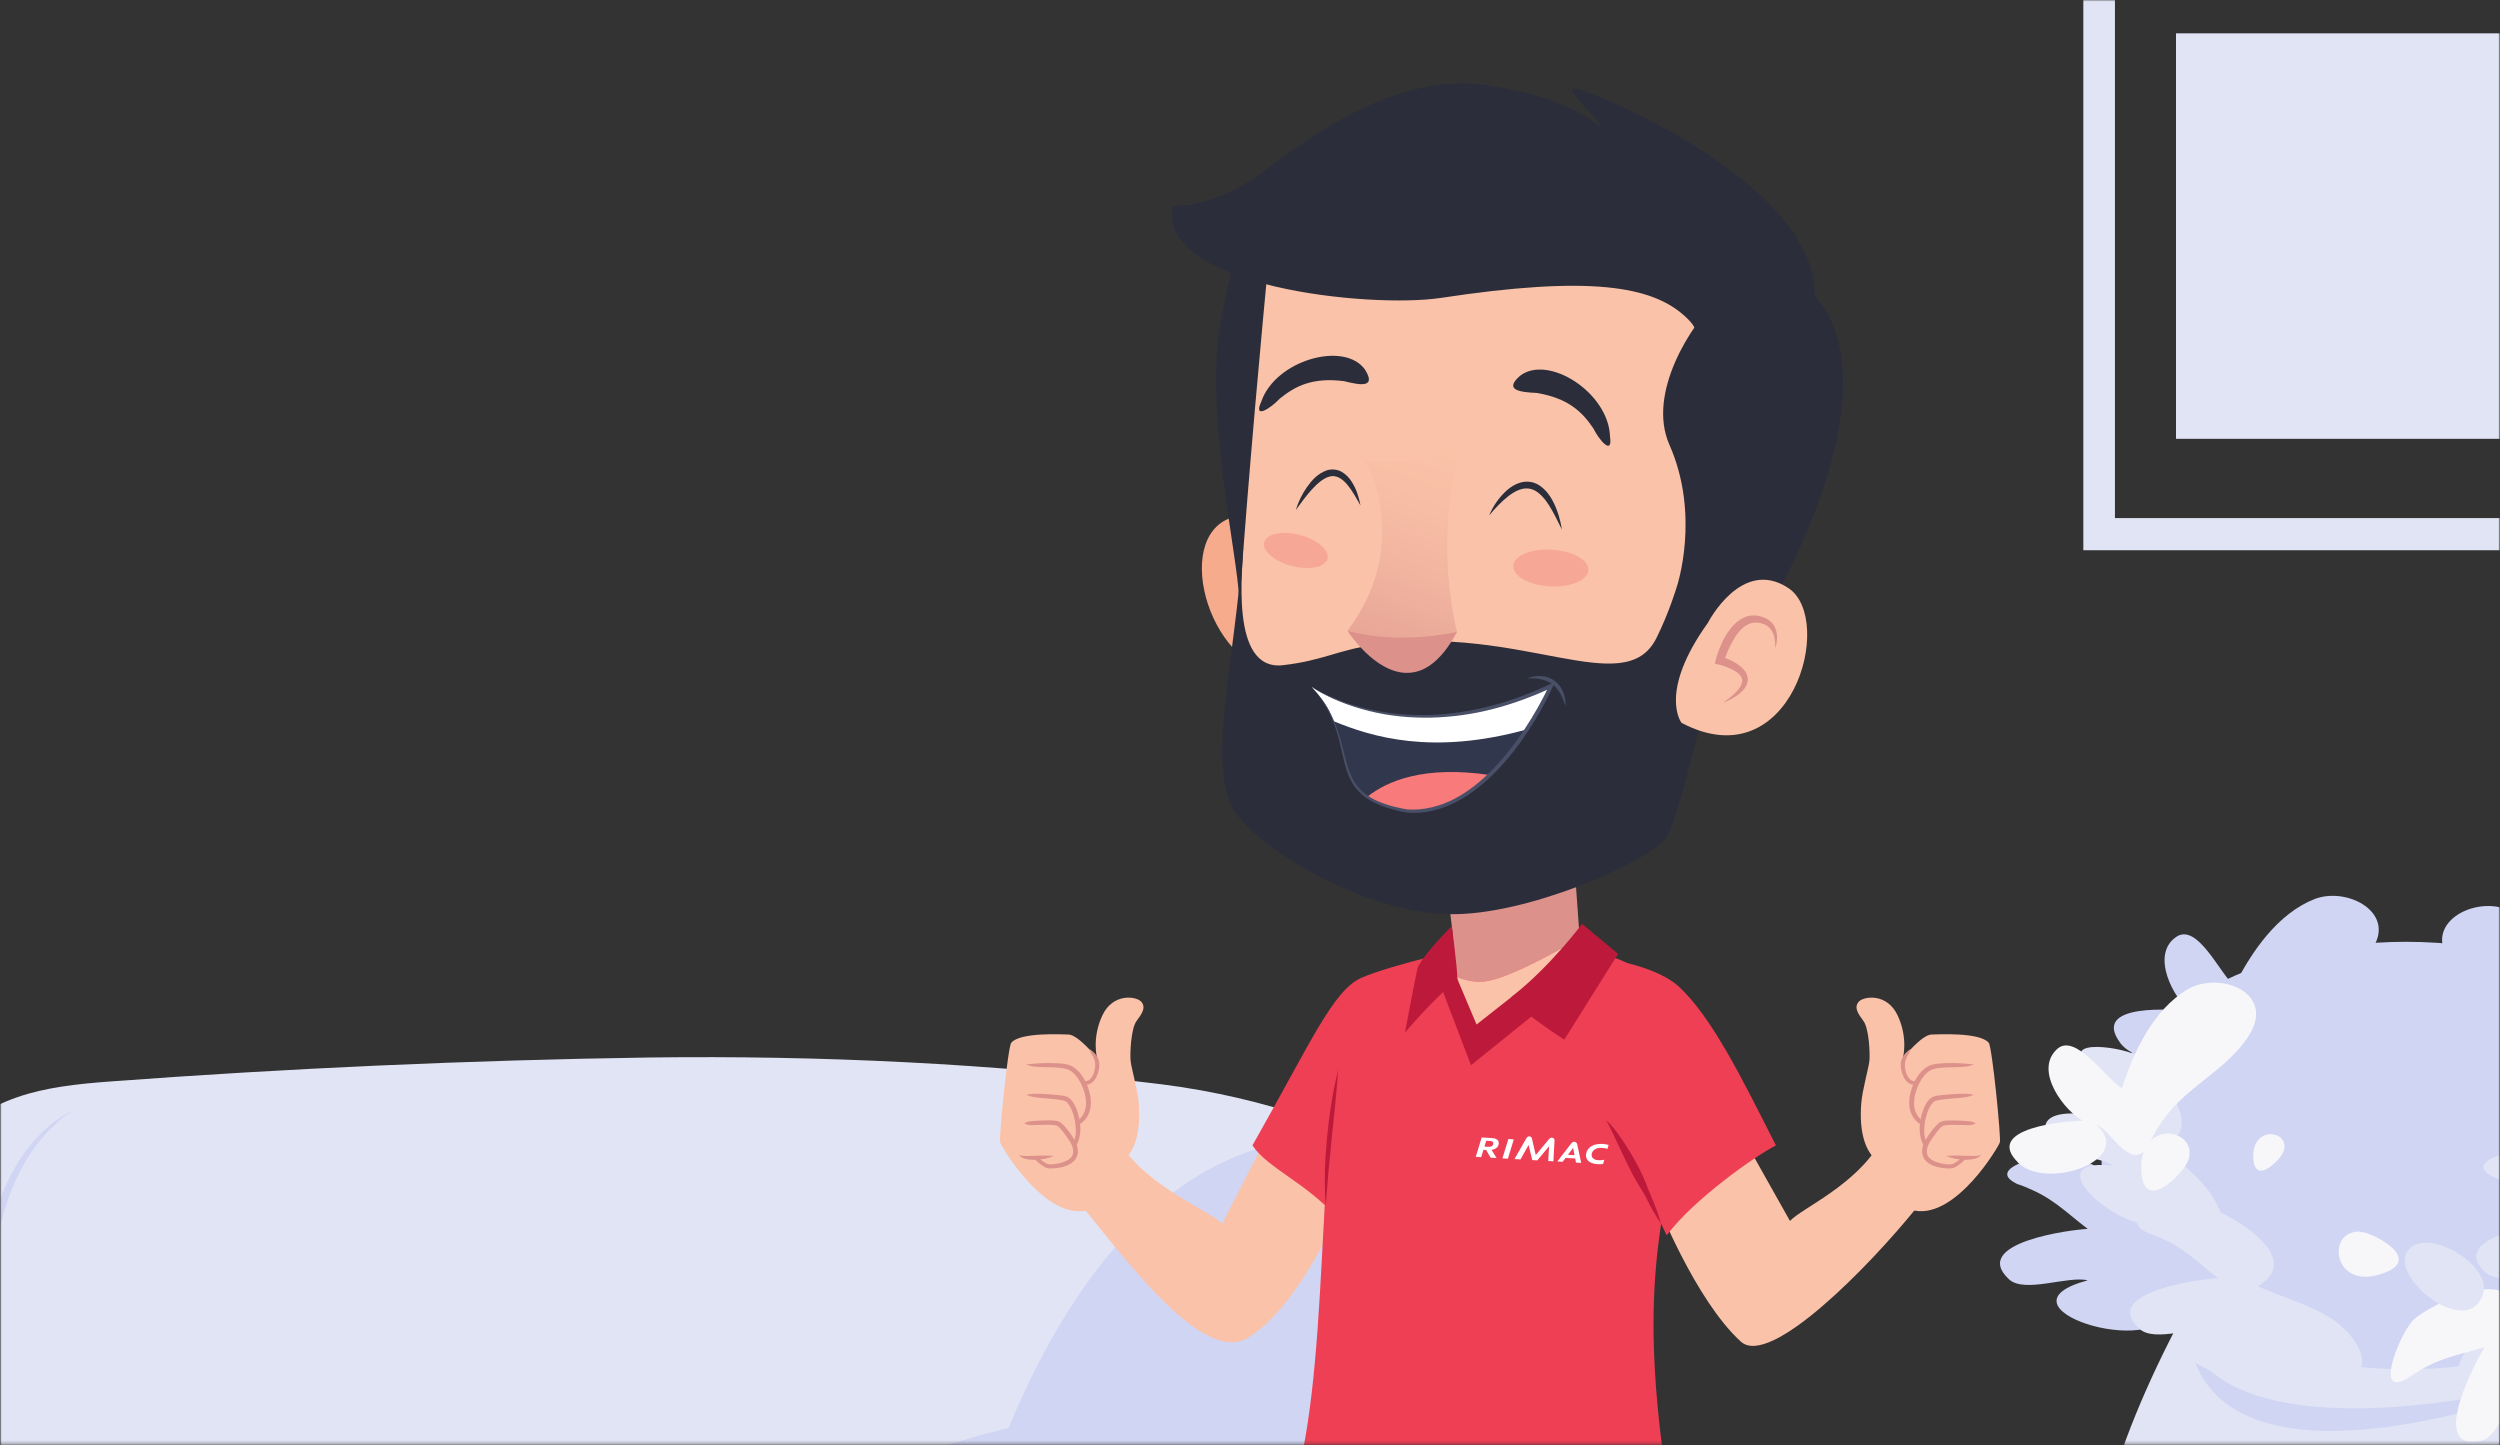 <svg width="768" height="444" viewBox="0 0 768 444" fill="none" xmlns="http://www.w3.org/2000/svg">
<rect x="0" y="0" width="768" height="444" fill="#333333" stroke="none"/>
<mask id="mask0_2603_4015" style="mask-type:alpha" maskUnits="userSpaceOnUse" x="0" y="0" width="768" height="444">
<rect width="768" height="443.733" fill="#F7F8FC"/>
</mask>
<g mask="url(#mask0_2603_4015)">
<mask id="mask1_2603_4015" style="mask-type:alpha" maskUnits="userSpaceOnUse" x="0" y="-60" width="768" height="754">
<rect width="768" height="753.067" transform="matrix(-1 0 0 1 768 -59.733)" fill="#C4C4C4"/>
</mask>
<g mask="url(#mask1_2603_4015)">
<path d="M801.611 399.57C801.611 399.57 761.132 417.835 720.653 415.86C680.175 413.886 672.77 399.57 672.77 399.57C672.77 399.57 731.184 381.141 801.611 399.57Z" fill="#D0D5F4"/>
<path d="M672.936 399.57C672.936 399.57 680.34 413.886 720.819 415.86C761.298 417.835 801.777 399.57 801.777 399.57C843.572 485.629 835.673 538.778 783.676 562.472H691.201C636.406 538.613 624.559 487.932 672.936 399.57Z" fill="#E1E4F4"/>
<path d="M672.934 414.05C689.06 440.872 747.968 434.29 794.7 421.62C794.7 421.62 685.769 466.706 672.934 414.05Z" fill="#D0D5F4"/>
<path d="M645.621 360.408C645.621 393.647 687.417 420.632 739.085 420.632C790.753 420.632 832.548 393.647 832.548 360.408V349.548C832.548 316.309 790.753 289.323 739.085 289.323C687.417 289.323 645.621 316.309 645.621 349.548V360.408Z" fill="#D0D5F4"/>
<path d="M621.266 364.357C606.621 358.927 630.81 353.497 636.075 354.978C643.48 356.953 669.149 370.939 653.682 380.154C663.061 384.597 674.744 386.736 681.82 394.963C693.338 409.114 676.39 412.57 666.352 402.039C663.061 418 610.735 401.545 641.341 393.318C635.253 391.837 621.924 397.431 617.152 392.989C604.976 381.635 636.898 377.686 641.341 377.521C634.43 372.256 630.152 367.484 621.266 364.357C628.671 366.99 614.026 361.56 621.266 364.357Z" fill="#D0D5F4"/>
<path d="M681.328 408.456C675.239 406.975 661.911 412.734 657.139 408.127C644.962 396.773 676.885 392.824 681.328 392.659C674.417 387.229 670.138 382.457 661.253 379.331C654.012 376.534 668.657 381.964 661.253 379.331C646.608 373.901 670.796 368.471 676.062 369.952C683.467 371.926 709.136 385.913 693.669 395.127C703.048 399.57 714.731 401.709 721.806 409.937C733.325 424.088 716.376 427.543 706.339 417.012C703.048 432.973 650.722 416.519 681.328 408.456Z" fill="#E1E4F4"/>
<path d="M641.998 327.663C631.632 318.448 653.352 321.739 657.301 324.701C662.731 328.65 679.35 348.725 663.718 351.193C669.971 357.94 679.021 363.37 682.148 372.585C687.084 388.052 671.946 385.419 667.009 373.407C659.111 385.584 621.265 354.978 649.074 358.104C644.466 354.813 631.631 355.307 629.163 350.041C622.91 336.713 650.555 343.789 654.175 345.105C650.226 338.359 648.251 333.093 641.998 327.663C647.264 332.27 636.897 323.056 641.998 327.663Z" fill="#E1E4F4"/>
<path d="M651.378 320.422C641.999 307.917 668.327 310.056 672.934 310.714C667.998 307.094 660.428 293.437 668.491 287.842C675.073 283.235 682.149 299.525 686.427 302.816C691.693 292.285 699.755 280.602 711.109 276.159C721.969 272.045 738.589 281.754 726.577 294.095C716.21 304.79 702.059 306.107 692.351 320.422C685.44 330.624 680.832 314.499 676.883 312.853C686.756 325.194 658.454 329.966 651.378 320.422C654.176 324.207 649.733 318.283 651.378 320.422Z" fill="#D0D5F4"/>
<path d="M819.547 382.457C834.192 377.027 810.003 371.597 804.738 373.078C797.333 375.053 771.663 389.039 787.131 398.254C777.752 402.697 766.069 404.836 758.993 413.063C747.475 427.214 764.423 430.67 774.461 420.139C777.752 436.1 830.078 419.645 799.472 411.418C805.56 409.937 818.889 415.531 823.661 411.089C835.837 399.735 803.915 395.786 799.472 395.621C806.383 390.356 810.661 385.584 819.547 382.457C812.142 385.09 826.787 379.825 819.547 382.457Z" fill="#E1E4F4"/>
<path d="M829.583 323.549C838.962 311.044 812.634 313.183 808.027 313.841C812.963 310.221 820.532 296.564 812.47 290.969C805.888 286.362 798.812 302.652 794.534 305.943C789.268 295.412 781.205 283.729 769.852 279.286C758.992 275.172 742.372 284.881 754.384 297.222C764.751 307.917 778.902 309.234 788.61 323.549C795.521 333.751 800.129 317.626 804.078 315.98C794.205 328.486 822.343 333.093 829.583 323.549C826.621 327.499 831.064 321.41 829.583 323.549Z" fill="#D0D5F4"/>
<path d="M620.117 357.281C608.764 346.421 635.256 344.282 639.863 344.282C634.433 341.485 624.725 329.144 631.8 322.397C637.56 316.803 647.103 331.776 651.875 334.245C655.495 322.891 661.583 310.221 671.95 303.968C681.987 298.044 700.088 305.12 690.215 319.106C681.658 331.283 668.001 334.738 660.596 350.699C655.495 361.889 648.255 346.75 644.142 345.598C655.824 356.459 628.674 365.673 620.117 357.281C623.573 360.737 618.143 355.471 620.117 357.281Z" fill="#F7F7FA"/>
<path d="M767.552 362.218C752.908 356.788 777.096 351.358 782.362 352.839C789.766 354.813 815.436 368.8 799.968 378.015C809.347 382.457 821.03 384.597 828.106 392.824C839.624 406.975 822.676 410.431 812.638 399.9C809.347 415.861 757.021 399.406 787.627 391.178C781.539 389.698 768.21 395.292 763.439 390.849C751.262 379.496 783.184 375.546 787.627 375.382C780.716 370.116 776.273 365.344 767.552 362.218C774.957 364.851 760.312 359.585 767.552 362.218Z" fill="#E1E4F4"/>
<path d="M740.895 422.607C728.06 431.492 737.604 408.62 741.717 405.164C747.476 400.228 773.804 387.393 772.488 405.164C781.538 400.063 789.93 391.672 800.79 390.849C819.055 389.532 811.979 405.329 797.664 407.633C808.853 419.48 765.248 452.719 776.108 423.1C771.336 427.214 768.374 441.365 761.957 442.681C745.667 445.972 760.805 417.67 763.273 413.885C754.881 416.354 748.628 417.176 740.895 422.607C747.476 417.999 734.477 426.885 740.895 422.607Z" fill="#F7F7FA"/>
<path d="M739.248 384.925C744.02 375.71 766.07 388.545 762.779 397.595C758.171 411.417 734.97 393.153 739.248 384.925C737.932 387.393 740.894 381.799 739.248 384.925Z" fill="#E1E4F4"/>
<path d="M725.919 378.508C730.526 379.495 744.842 387.394 731.02 391.507C716.046 396.115 714.565 376.698 725.919 378.508C717.033 377.027 728.387 379.166 725.919 378.508Z" fill="#F7F7FA"/>
<path d="M671.783 357.446C669.479 361.56 657.961 373.078 657.796 358.763C657.632 342.966 676.884 347.08 671.783 357.446C675.732 349.383 670.631 359.585 671.783 357.446Z" fill="#F7F7FA"/>
<path d="M701.237 354.32C699.756 356.952 692.351 364.357 692.187 355.142C692.187 345.105 704.528 347.573 701.237 354.32C703.87 349.054 700.414 355.801 701.237 354.32Z" fill="#F7F7FA"/>
<path d="M-159.584 519.026C-159.584 519.026 -168.963 461.269 -132.927 445.802L-98.372 433.461C-98.372 433.461 -41.767 400.88 -28.11 376.033C-24.161 368.793 -22.68 360.566 -17.25 353.326C-4.744 336.542 13.521 333.745 33.431 332.264C88.554 328.15 144.336 325.682 199.624 324.859C251.95 324.201 304.606 326.669 356.767 333.086C389.841 337.2 418.308 348.719 416.827 351.022L197.156 608.211C171.157 607.223 150.424 610.843 124.426 609.856C74.568 607.881 19.444 604.59 -30.414 602.78C-63.488 601.793 -99.03 603.439 -131.775 598.831C-150.04 596.363 -157.445 578.756 -156.457 561.314L-159.584 519.026Z" fill="#E1E4F4"/>
<path d="M23.724 340.655C18.13 342.794 13.358 346.908 9.573 351.515C5.789 356.123 2.662 361.553 0.523 367.147C-3.92 378.501 -5.894 390.513 -6.388 402.69C-6.717 414.702 -6.552 426.549 -6.717 438.561L-7.046 474.433L-5.565 472.787C-18.564 475.255 -31.564 477.888 -44.563 480.85C-50.98 482.331 -57.562 483.812 -63.98 485.293C-70.397 486.774 -76.814 488.419 -83.232 490.229L-63.651 486.609L-44.069 483.154L-4.907 476.243L-3.426 475.914V474.433C-3.097 462.421 -2.932 450.573 -2.768 438.561V420.626C-2.768 414.702 -2.932 408.614 -2.932 402.69C-2.768 390.842 -1.287 378.995 2.662 367.97C4.637 362.376 7.27 357.11 10.725 352.338C12.535 350.035 14.345 347.731 16.649 345.756C18.623 343.617 21.092 341.807 23.724 340.655Z" fill="#D0D5F4"/>
<path d="M397.084 546.505C376.187 618.577 322.709 609.362 322.709 609.362L156.68 609.856C178.071 606.565 181.362 551.606 181.362 551.606C180.375 467.028 309.874 438.726 309.874 438.726C353.644 333.086 416.666 351.186 416.666 351.186C416.666 351.186 443.651 385.741 397.084 546.505Z" fill="#D0D5F4"/>
<path d="M397.083 546.505C376.186 618.577 322.708 609.362 322.708 609.362L156.679 609.856C178.07 606.565 181.361 551.606 181.361 551.606C180.374 467.028 309.873 438.726 309.873 438.726C353.643 333.086 416.665 351.186 416.665 351.186C416.665 351.186 443.65 385.741 397.083 546.505Z" fill="#D0D5F4"/>
<path d="M798.296 169.032H640.001V-23.983H798.296V169.032ZM649.709 159.159H788.259V-14.11H649.709V159.159Z" fill="#E1E4F4"/>
<path d="M769.5 10.243H668.468V134.806H769.5V10.243Z" fill="#E1E4F4"/>
</g>
<path d="M531.299 342.033L549.884 375.078C553.48 371.151 570.303 364.087 577.912 350.479C584.833 352.39 590.587 364.794 588.585 371.245C574.326 388.915 543.723 420.288 534.77 412.133C520.677 399.293 508.889 369.136 508.889 369.136L531.299 342.033Z" fill="#FAC2A8"/>
<path d="M580.486 358.436C580.486 358.436 570.271 357.491 571.793 338.782C572.116 334.855 574.044 328.102 574.273 325.921C574.503 323.739 574.19 316.01 572.439 313.632C570.677 311.253 569.541 309.528 570.959 307.783C572.376 306.038 579.704 304.905 582.987 312.001C586.271 319.096 584.561 325.059 584.561 325.059C584.561 325.059 590.398 317.808 593.379 317.808C594.672 317.808 608.107 316.966 610.932 320.322C612.006 321.589 614.757 349.554 614.361 350.915C613.965 352.286 601.04 374.112 588.345 371.931C582.539 370.933 580.486 359.112 580.486 358.436Z" fill="#FAC2A8"/>
<path d="M607.011 345.046C606.251 344.703 605.542 344.496 604.791 344.423L602.54 344.288C601.028 344.215 599.517 344.142 597.943 344.246C597.547 344.278 597.151 344.319 596.713 344.433C596.255 344.537 595.754 344.849 595.473 345.109C594.816 345.659 594.316 346.251 593.826 346.854C592.857 348.09 592.023 349.264 591.241 350.708C590.887 351.456 590.616 352.225 590.511 353.087C590.397 353.939 590.522 354.884 590.96 355.684C591.387 356.494 592.064 357.097 592.773 357.533C593.492 357.98 594.253 358.27 595.025 358.468C595.796 358.676 596.567 358.811 597.349 358.883C597.735 358.925 598.131 358.946 598.527 358.956C598.944 358.956 599.267 358.977 599.809 358.883C600.747 358.592 601.352 358.146 601.987 357.668C602.3 357.429 602.592 357.18 602.884 356.92C603.186 356.64 603.415 356.442 603.759 356.047L602.894 355.414C601.987 356.266 600.622 357.356 599.538 357.689C599.33 357.72 598.902 357.72 598.569 357.699C598.214 357.678 597.849 357.647 597.495 357.606C596.786 357.512 596.077 357.367 595.4 357.169C594.066 356.764 592.763 356.099 592.221 355.04C591.648 354.001 591.939 352.598 592.544 351.383C592.815 350.822 593.294 350.157 593.68 349.565C594.097 348.963 594.514 348.35 594.952 347.778C595.389 347.207 595.859 346.646 596.359 346.22C596.63 345.992 596.786 345.888 597.057 345.805C597.349 345.721 597.693 345.68 598.047 345.638C599.475 345.514 600.976 345.555 602.467 345.597C603.968 345.555 605.5 345.971 607.011 345.046Z" fill="#DC918B"/>
<path d="M606.376 336.341C603.999 335.77 601.695 336.05 599.361 336.175C598.193 336.258 597.026 336.341 595.838 336.486C595.233 336.58 594.67 336.621 593.972 336.871C593.211 337.141 592.742 337.671 592.304 338.159C591.491 339.187 591.012 340.33 590.626 341.473C590.24 342.626 589.98 343.8 589.834 345.005C589.677 346.199 589.677 347.425 589.855 348.651C590.053 349.929 590.48 351.009 591.043 352.121L592.064 351.622C591.845 351.123 591.668 350.594 591.512 350.064C591.335 349.524 591.241 349.004 591.168 348.474C591.053 347.394 591.126 346.283 591.262 345.181C591.574 343 592.242 340.735 593.472 339.073C593.784 338.699 594.139 338.325 594.493 338.211C594.889 338.045 595.494 337.961 596.036 337.868C597.161 337.702 598.308 337.588 599.465 337.484C601.768 337.255 604.103 337.265 606.376 336.341Z" fill="#DC918B"/>
<path d="M590.814 344.485C589.762 343.747 588.928 342.74 588.469 341.576C587.99 340.413 587.927 339.104 588.042 337.816C588.365 335.229 589.407 332.59 591.023 330.565C591.846 329.557 592.826 328.716 594.004 328.404C595.244 328.061 596.641 327.968 598.006 327.905C599.382 327.833 600.779 327.864 602.186 327.801C602.885 327.77 603.593 327.708 604.302 327.604C605 327.469 605.751 327.365 606.366 326.95C605.657 326.991 604.98 326.866 604.281 326.804C603.593 326.742 602.895 326.679 602.197 326.638C600.8 326.565 599.393 326.576 597.975 326.596C596.558 326.638 595.13 326.69 593.649 327.053C592.076 327.438 590.814 328.497 589.866 329.619C588.886 330.762 588.198 332.071 587.646 333.421C587.104 334.782 586.718 336.185 586.551 337.67C586.395 339.145 586.541 340.714 587.166 342.127C587.771 343.55 588.855 344.745 590.147 345.534L590.814 344.485Z" fill="#DC918B"/>
<path d="M586.979 322.223C585.958 322.888 585.061 323.667 584.436 324.83C583.832 326.004 583.79 327.407 584.061 328.612C584.321 329.806 584.707 331.022 585.593 332.061C586.041 332.57 586.646 332.975 587.323 333.162C587.97 333.369 588.71 333.338 589.231 333.307V332.164C588.585 332.185 588.136 332.196 587.667 332.05C587.209 331.915 586.813 331.655 586.489 331.281C585.843 330.533 585.468 329.463 585.28 328.393C585.082 327.324 585.124 326.295 585.52 325.339C585.864 324.352 586.635 323.438 586.979 322.223Z" fill="#DC918B"/>
<path d="M597.923 355.184C598.798 355.486 599.674 355.776 600.57 355.943C601.467 356.13 602.384 356.234 603.301 356.285C604.229 356.306 605.167 356.275 606.084 356.078C606.991 355.891 607.981 355.558 608.617 354.842C607.721 355.101 606.866 355.112 605.98 355.112C605.104 355.101 604.229 355.08 603.343 355.039C602.457 355.018 601.56 354.977 600.664 354.977C599.778 354.997 598.861 354.966 597.923 355.184Z" fill="#DC918B"/>
<path d="M392.658 342.314L375.459 375.931C371.863 372.004 351.298 364.088 343.689 350.479C336.768 352.391 331.014 364.794 333.016 371.246C347.275 388.916 369.883 418.98 383.235 411.043C399.631 401.289 412.712 369.137 412.712 369.137L392.658 342.314Z" fill="#FAC2A8"/>
<path d="M341.114 358.436C341.114 358.436 351.329 357.491 349.807 338.782C349.484 334.855 347.555 328.102 347.326 325.921C347.097 323.739 347.409 316.01 349.16 313.632C350.922 311.253 352.058 309.528 350.641 307.783C349.223 306.038 341.895 304.905 338.612 312.001C335.329 319.096 337.038 325.059 337.038 325.059C337.038 325.059 331.201 317.808 328.22 317.808C326.928 317.808 313.492 316.966 310.667 320.322C309.594 321.589 306.842 349.554 307.238 350.915C307.634 352.286 320.559 374.112 333.255 371.931C339.071 370.933 341.124 359.112 341.114 358.436Z" fill="#FAC2A8"/>
<path d="M314.597 345.046C316.108 345.97 317.64 345.555 319.131 345.576C320.621 345.534 322.122 345.492 323.55 345.617C323.905 345.648 324.249 345.7 324.541 345.783C324.822 345.856 324.968 345.97 325.239 346.199C325.729 346.625 326.198 347.186 326.646 347.757C327.094 348.328 327.501 348.941 327.918 349.544C328.314 350.136 328.793 350.801 329.054 351.362C329.658 352.567 329.95 353.98 329.377 355.019C328.835 356.089 327.522 356.753 326.198 357.148C325.52 357.356 324.822 357.501 324.103 357.584C323.748 357.636 323.384 357.668 323.029 357.678C322.696 357.699 322.268 357.699 322.06 357.668C320.976 357.335 319.61 356.244 318.703 355.393L317.838 356.026C318.182 356.431 318.412 356.618 318.714 356.899C319.006 357.159 319.298 357.408 319.61 357.647C320.246 358.125 320.851 358.571 321.789 358.862C322.32 358.956 322.654 358.935 323.071 358.935C323.467 358.925 323.853 358.904 324.249 358.862C325.03 358.789 325.802 358.654 326.573 358.447C327.344 358.239 328.105 357.948 328.824 357.512C329.533 357.075 330.221 356.473 330.638 355.663C331.076 354.863 331.201 353.917 331.086 353.066C330.982 352.203 330.722 351.435 330.357 350.687C329.575 349.243 328.741 348.069 327.772 346.833C327.282 346.23 326.782 345.638 326.125 345.087C325.833 344.828 325.333 344.516 324.884 344.412C324.447 344.308 324.051 344.256 323.655 344.225C322.081 344.121 320.569 344.194 319.058 344.267L316.806 344.402C316.066 344.495 315.358 344.693 314.597 345.046Z" fill="#DC918B"/>
<path d="M315.232 336.341C317.505 337.265 319.84 337.245 322.143 337.484C323.3 337.588 324.447 337.702 325.572 337.868C326.114 337.961 326.719 338.045 327.115 338.211C327.469 338.325 327.824 338.699 328.137 339.073C329.377 340.735 330.044 343 330.346 345.181C330.482 346.283 330.555 347.394 330.44 348.474C330.367 349.004 330.273 349.513 330.096 350.064C329.94 350.594 329.763 351.134 329.544 351.622L330.565 352.121C331.118 351.009 331.545 349.929 331.753 348.651C331.931 347.425 331.931 346.199 331.774 345.005C331.618 343.81 331.357 342.626 330.982 341.473C330.586 340.33 330.107 339.187 329.304 338.159C328.866 337.671 328.397 337.141 327.636 336.871C326.948 336.621 326.375 336.58 325.77 336.486C324.582 336.341 323.415 336.258 322.247 336.175C319.913 336.05 317.609 335.77 315.232 336.341Z" fill="#DC918B"/>
<path d="M331.473 345.524C332.765 344.734 333.849 343.54 334.454 342.117C335.079 340.704 335.225 339.125 335.069 337.66C334.902 336.175 334.516 334.772 333.974 333.411C333.422 332.061 332.724 330.741 331.754 329.609C330.806 328.487 329.545 327.428 327.971 327.043C326.491 326.68 325.063 326.638 323.645 326.586C322.227 326.565 320.82 326.555 319.424 326.628C318.725 326.669 318.027 326.732 317.339 326.794C316.641 326.856 315.963 326.981 315.254 326.939C315.869 327.355 316.63 327.459 317.318 327.594C318.027 327.698 318.736 327.76 319.434 327.791C320.841 327.853 322.227 327.822 323.614 327.895C324.979 327.968 326.376 328.061 327.616 328.394C328.794 328.705 329.774 329.547 330.597 330.554C332.213 332.58 333.255 335.208 333.578 337.805C333.703 339.094 333.631 340.403 333.151 341.566C332.692 342.73 331.848 343.737 330.806 344.475L331.473 345.524Z" fill="#DC918B"/>
<path d="M334.63 322.223C334.963 323.438 335.745 324.352 336.099 325.319C336.495 326.264 336.547 327.303 336.339 328.373C336.151 329.443 335.776 330.513 335.13 331.261C334.807 331.635 334.411 331.894 333.952 332.029C333.483 332.175 333.035 332.175 332.389 332.144V333.286C332.899 333.318 333.639 333.349 334.296 333.141C334.963 332.954 335.578 332.549 336.026 332.04C336.912 331.011 337.298 329.786 337.558 328.591C337.829 327.396 337.788 325.983 337.183 324.81C336.547 323.656 335.651 322.888 334.63 322.223Z" fill="#DC918B"/>
<path d="M323.686 355.185C322.758 354.967 321.841 354.998 320.934 354.988C320.027 354.977 319.141 355.019 318.255 355.05C317.369 355.091 316.494 355.112 315.618 355.123C314.743 355.112 313.888 355.112 312.981 354.853C313.617 355.569 314.607 355.912 315.514 356.089C316.442 356.276 317.38 356.317 318.297 356.296C319.225 356.244 320.132 356.151 321.028 355.954C321.935 355.777 322.81 355.486 323.686 355.185Z" fill="#DC918B"/>
<path d="M397.858 175.955C397.858 175.955 393.502 151.294 376.647 159.708C359.793 168.133 373.624 210.122 397.733 206.798C397.733 206.798 402.539 198.415 397.858 175.955Z" fill="#F7AB8D"/>
<path d="M418.153 300.396C409.387 304.469 402.789 320.082 384.757 351.86C389.166 358.633 401.08 363.36 410.096 373.385L425.21 350.084L418.153 300.396Z" fill="#EF3F54"/>
<path d="M510.088 455.536L509.567 437.959L402.822 434.229V455.982C454.042 464.688 510.088 455.536 510.088 455.536Z" fill="#2B2E3A"/>
<path d="M437.811 443.246H449.516C452.018 443.246 454.05 445.272 454.05 447.765V455.14C454.05 457.634 452.018 459.659 449.516 459.659H437.811" stroke="#545B72" stroke-width="7.594" stroke-miterlimit="10" stroke-linejoin="round"/>
<path d="M513.631 314.733C511.546 302.08 500.497 292.876 487.635 292.948C480.672 292.98 471.979 287.796 463.349 288.959C451.06 290.746 426.961 296.563 418.164 300.407C403.561 332.455 409.21 400.27 400.194 445.978C420.936 448.077 477.295 452.834 510.764 445.77C500.737 369.209 521.448 362.217 513.631 314.733Z" fill="#EF3F54"/>
<path d="M485.282 288.15L483.385 261.857L443.693 269.492C443.693 269.492 446.559 283.787 446.643 294.019C446.643 294.019 446.549 296.491 446.768 299.816C449.384 300.948 452.188 301.686 455.044 301.602C461.621 301.405 475.901 293.666 485.282 288.15Z" fill="#DC918B"/>
<path d="M455.03 301.602C452.174 301.686 449.37 300.948 446.754 299.816C447.109 305.301 448.286 313.123 452.081 316.011C477.701 313.767 485.539 291.817 485.539 291.817L485.279 288.15C475.898 293.666 461.618 301.405 455.03 301.602Z" fill="#FAC2A8"/>
<path d="M396.484 67.627C378.889 67.938 377.138 88.767 375.23 97.784C369.498 124.949 380.453 171.593 380.619 183.934C380.619 183.944 425.21 67.118 396.484 67.627Z" fill="#2B2E3A"/>
<path d="M390.158 75.231C390.158 75.231 374.898 230.806 379.401 242.275C383.904 253.754 417.613 273.606 437.563 278.291C457.513 282.987 500.291 257.691 507.253 250.045C510.995 245.932 521.387 208.658 529.611 170.575C536.668 137.914 558.546 110.759 556.879 97.338C556.868 97.327 468.468 39.631 390.158 75.231Z" fill="#FAC2A8"/>
<path d="M398.076 156.675C399.588 154.576 401.089 152.52 402.746 150.65C403.59 149.735 404.435 148.832 405.373 148.094C406.29 147.346 407.291 146.713 408.312 146.432C410.345 145.767 412.356 147.024 413.899 148.904C415.462 150.764 416.661 153.029 417.943 155.272C417.464 152.727 416.682 150.213 415.212 147.938C414.493 146.796 413.503 145.746 412.221 144.978C410.928 144.219 409.209 144.022 407.749 144.437C404.852 145.393 402.996 147.533 401.485 149.652C399.973 151.834 398.827 154.192 398.076 156.675Z" fill="#2B2E3A"/>
<path d="M457.47 158.337C459.305 156.156 461.223 154.088 463.37 152.416C465.486 150.764 468.019 149.559 470.302 150.213C471.448 150.494 472.49 151.221 473.408 152.135C473.898 152.551 474.294 153.112 474.731 153.6C475.096 154.171 475.534 154.68 475.888 155.273C477.358 157.589 478.546 160.145 479.818 162.7C479.38 159.875 478.598 157.101 477.306 154.473C477.014 153.797 476.597 153.185 476.222 152.54C475.763 151.938 475.378 151.304 474.825 150.754C473.793 149.632 472.459 148.634 470.844 148.188C469.228 147.762 467.487 147.99 466.049 148.603C464.6 149.237 463.37 150.141 462.317 151.169C460.191 153.257 458.575 155.698 457.47 158.337Z" fill="#2B2E3A"/>
<path d="M515.162 180.079C515.162 180.079 512.796 188.151 508.825 196.067C499.079 215.462 467.434 191.735 422.603 198.02C410.825 199.672 406.593 202.903 394.137 204.346C377.408 206.279 381.973 173.462 381.911 167.385C378.972 204.824 371.415 232.405 378.242 247.406C383.255 258.428 416.871 280.306 445.243 280.835C468.831 281.282 504.593 265.471 511.431 257.96C514.745 254.314 522.104 224.261 529.682 190.987L536.301 169.67L515.162 180.079Z" fill="#2B2E3A"/>
<path d="M402.934 211.016C402.934 211.016 432.161 231.616 476.481 210.705C476.481 210.705 458.823 251.001 432.307 249.152C405.164 244.404 419.194 228.915 402.934 211.016Z" fill="#31374C"/>
<path d="M457.647 238.078C437.447 235.096 426.106 239.906 419.998 244.799C422.729 246.669 426.606 248.154 432.318 249.152C442.127 249.837 450.715 244.757 457.647 238.078Z" fill="#F97A7A"/>
<path d="M402.933 211.016C407.852 216.439 408.593 218.891 409.687 221.55C421.403 226.37 439.946 232.115 469.027 224.085C475.354 215.286 476.49 210.705 476.49 210.705C432.16 231.616 402.933 211.016 402.933 211.016Z" fill="white"/>
<path d="M402.934 211.016C405.571 212.813 408.459 214.226 411.419 215.442C414.379 216.647 417.433 217.634 420.55 218.413C422.103 218.797 423.677 219.13 425.251 219.41C426.835 219.67 428.419 219.909 430.014 220.064C431.609 220.231 433.214 220.366 434.809 220.407C436.414 220.49 438.019 220.47 439.624 220.459C441.23 220.387 442.835 220.366 444.429 220.2C446.035 220.096 447.619 219.877 449.214 219.68C450.798 219.452 452.382 219.181 453.967 218.88C455.541 218.548 457.115 218.226 458.657 217.8C460.221 217.415 461.753 216.958 463.285 216.481C464.828 216.044 466.329 215.452 467.851 214.943C469.362 214.403 470.842 213.769 472.333 213.198L476.731 211.255L475.939 210.486C474.886 212.793 473.688 215.078 472.437 217.312C471.176 219.545 469.841 221.737 468.434 223.867C465.61 228.136 462.503 232.24 458.97 235.927C455.436 239.605 451.476 242.929 446.973 245.308C442.491 247.687 437.415 248.985 432.349 248.663L432.401 248.674C431.348 248.456 430.285 248.31 429.253 248.04C428.211 247.812 427.179 247.531 426.157 247.209C425.146 246.877 424.135 246.534 423.176 246.087C422.686 245.89 422.217 245.64 421.748 245.391C421.269 245.152 420.831 244.872 420.393 244.581C419.497 244.02 418.705 243.334 417.954 242.607C417.235 241.849 416.568 241.028 416.036 240.124C414.932 238.327 414.233 236.301 413.66 234.244C412.534 230.12 411.69 225.83 409.98 221.841C409.564 220.844 409.094 219.867 408.594 218.901C408.094 217.945 407.531 217.021 406.947 216.107C406.332 215.213 405.728 214.32 405.04 213.489C404.394 212.606 403.643 211.827 402.934 211.016ZM402.934 211.016C403.622 211.847 404.341 212.658 404.956 213.541C405.613 214.392 406.197 215.307 406.78 216.2C407.343 217.114 407.875 218.049 408.354 219.015C408.823 219.981 409.272 220.958 409.657 221.955C410.439 223.95 411.044 226.017 411.554 228.095C412.076 230.183 412.482 232.291 413.034 234.39C413.576 236.478 414.264 238.587 415.401 240.488C415.943 241.454 416.641 242.316 417.391 243.137C418.173 243.916 419.007 244.654 419.935 245.256C420.393 245.568 420.852 245.869 421.342 246.118C421.821 246.388 422.311 246.648 422.812 246.866C423.802 247.344 424.834 247.708 425.876 248.071C426.918 248.404 427.971 248.715 429.034 248.965C430.087 249.256 431.171 249.422 432.234 249.65H432.245H432.286C437.56 250.087 442.876 248.705 447.504 246.274C452.164 243.843 456.229 240.457 459.846 236.727C463.462 232.977 466.642 228.853 469.487 224.521C470.905 222.35 472.249 220.127 473.51 217.873C474.772 215.608 475.96 213.312 477.034 210.933L477.669 209.531L476.241 210.164L471.895 212.107C470.415 212.689 468.966 213.322 467.465 213.863C465.964 214.382 464.484 214.964 462.962 215.411C461.451 215.899 459.929 216.356 458.386 216.74C456.864 217.177 455.301 217.488 453.758 217.841C452.205 218.174 450.642 218.454 449.078 218.704C447.504 218.932 445.941 219.161 444.356 219.296C442.783 219.483 441.188 219.535 439.603 219.628C438.019 219.659 436.424 219.701 434.84 219.639C433.256 219.618 431.661 219.504 430.087 219.368C428.503 219.233 426.929 219.026 425.355 218.787C423.781 218.537 422.217 218.247 420.664 217.914C417.558 217.218 414.504 216.304 411.523 215.182C408.563 214.029 405.634 212.72 402.934 211.016Z" fill="#494F66"/>
<path d="M469.237 208.409C469.237 208.409 470.3 208.305 471.822 208.44C472.197 208.471 472.604 208.523 473.031 208.606C473.459 208.658 473.886 208.824 474.334 208.908C474.761 209.084 475.22 209.198 475.627 209.437C475.835 209.552 476.054 209.635 476.262 209.77L476.846 210.185C477.263 210.435 477.565 210.819 477.92 211.12C478.222 211.494 478.514 211.858 478.795 212.211C479.014 212.616 479.264 212.99 479.483 213.354C479.66 213.749 479.838 214.122 479.994 214.465C480.161 214.808 480.307 215.13 480.39 215.431C480.494 215.733 480.588 215.992 480.671 216.2C480.838 216.636 480.943 216.875 480.943 216.875C480.943 216.875 480.932 216.616 480.922 216.148C480.87 215.691 480.922 215.006 480.692 214.237C480.599 213.842 480.505 213.416 480.359 212.969C480.171 212.543 479.973 212.086 479.754 211.619C479.473 211.183 479.181 210.726 478.837 210.3C478.43 209.926 478.076 209.469 477.597 209.167L476.888 208.7C476.648 208.554 476.388 208.45 476.137 208.336C475.647 208.066 475.095 207.993 474.605 207.838C474.094 207.765 473.594 207.661 473.125 207.671C472.656 207.64 472.208 207.671 471.812 207.723C470.196 207.9 469.237 208.409 469.237 208.409Z" fill="#494F66"/>
<path opacity="0.2" d="M464.87 173.847C464.703 176.953 469.748 179.778 476.116 180.132C482.495 180.495 487.78 178.262 487.947 175.145C488.103 172.029 483.069 169.214 476.7 168.86C470.321 168.497 465.026 170.73 464.87 173.847Z" fill="#EF3F54"/>
<path opacity="0.2" d="M388.351 166.544C387.642 169.162 391.416 172.434 396.784 173.847C402.162 175.27 407.092 174.294 407.801 171.666C408.51 169.048 404.726 165.776 399.358 164.352C394.001 162.94 389.07 163.916 388.351 166.544Z" fill="#EF3F54"/>
<path d="M393.115 122.487C397.952 118.529 403.289 115.87 412.909 117.096C417.746 118.311 422.926 119.288 419.33 113.543C413.024 104.651 391.792 110.603 387.456 123.412C384.933 128.866 390.166 125.614 393.115 122.487Z" fill="#2B2E3A"/>
<path d="M489.459 131.577C485.978 126.393 481.642 122.311 472.063 120.711C467.08 120.482 461.837 119.911 466.945 115.454C475.555 108.764 494.16 120.565 494.598 134.091C495.463 140.044 491.387 135.421 489.459 131.577Z" fill="#2B2E3A"/>
<path opacity="0.6" d="M448.871 137.26C448.871 137.26 434.299 144.043 419.373 141.539C419.373 141.539 434.31 166.316 413.964 193.834C413.964 193.834 432.079 204.95 447.6 194.125C447.61 194.115 439.959 165.755 448.871 137.26Z" fill="url(#paint0_linear_2603_4015)"/>
<path d="M515.162 180.08C515.162 180.08 522.448 158.358 512.838 136.616C505.813 120.722 519.728 99.426 527.535 92.237C527.535 92.237 556.053 89.598 557.491 91.053C566.247 99.914 576.118 125.812 544.869 184.724L515.162 180.08Z" fill="#2B2E3A"/>
<path d="M524.659 191.34C524.659 191.34 535.072 171 549.477 180.724C563.882 190.447 550.28 239.843 516.56 222.058C516.56 222.058 509.285 212.761 524.659 191.34Z" fill="#FAC2A8"/>
<path d="M545.33 199.122C545.767 197.917 545.976 196.597 545.892 195.257C545.799 193.928 545.35 192.504 544.36 191.393C543.38 190.261 541.973 189.606 540.597 189.294C539.263 188.962 537.585 188.952 536.199 189.533C534.781 190.063 533.603 190.967 532.624 191.964C531.654 192.982 530.852 194.094 530.153 195.247C529.444 196.39 528.892 197.605 528.381 198.831C527.891 200.067 527.433 201.272 527.11 202.612L526.807 203.869L528.027 204.16C529.528 204.524 531.112 205.116 532.467 205.843C533.833 206.56 535.031 207.588 535.198 208.793C535.375 210.029 534.396 211.484 533.27 212.637C532.113 213.821 530.768 214.87 529.382 215.878C530.966 215.224 532.53 214.455 533.947 213.406C534.656 212.876 535.344 212.284 535.907 211.525C536.459 210.777 536.928 209.811 536.928 208.7C536.928 207.588 536.407 206.56 535.771 205.801C535.136 205.033 534.385 204.441 533.614 203.921C532.04 202.913 530.414 202.249 528.642 201.698L529.559 203.256C530.289 200.992 531.279 198.665 532.478 196.608C533.676 194.551 535.198 192.65 537.106 191.746C538.909 190.884 541.567 191.196 543.234 192.504C544.933 193.928 545.486 196.608 545.33 199.122Z" fill="#DC918B"/>
<path d="M413.974 193.823C413.974 193.823 432.381 222.641 447.61 194.114C447.61 194.114 430.474 198.28 413.974 193.823Z" fill="#DC918B"/>
<path d="M447.692 301.02C440.448 306.63 431.599 317.237 431.599 317.237C431.599 317.237 433.955 304.615 435.456 297.395C437.248 293.115 445.993 284.493 445.993 284.493C445.993 284.493 447.807 297.977 447.692 301.02Z" fill="#BD1A3B"/>
<path d="M515.642 303.005C509.117 297.011 494.681 294.725 494.681 294.725C492.877 293.468 474.261 311.523 485.936 326.461C492.2 334.471 503.353 361.75 512.004 379.494C520.239 368.492 538.928 355.268 545.557 351.871C535.008 331.001 525.794 312.323 515.642 303.005Z" fill="#EF3F54"/>
<path d="M476.8 349.496C476.426 349.464 476.151 349.579 475.811 349.991L471.782 354.837L470.619 349.803C470.498 349.298 470.184 349.106 469.881 349.093C469.422 349.072 469.182 349.244 468.916 349.653L465.245 356.066L467.09 356.169L469.582 351.746L470.717 356.379L472.259 356.469L475.884 352.131L475.615 356.659L477.199 356.754L477.546 350.416C477.575 349.792 477.195 349.53 476.8 349.496Z" fill="white"/>
<path d="M463.373 349.907L461.538 355.858L463.226 355.954L465.041 350.001L463.373 349.907Z" fill="white"/>
<path d="M460.393 351.463C460.536 350.664 460.118 349.718 458.43 349.622L455.168 349.432L453.353 355.386L455.021 355.479L455.703 353.246L456.558 353.29L457.909 355.637L459.733 355.738L458.211 353.235C459.719 352.977 460.262 352.254 460.393 351.463ZM457.214 352.308L456.026 352.237L456.575 350.438L457.837 350.507C458.504 350.54 458.833 350.88 458.738 351.444C458.629 352.038 458.027 352.357 457.214 352.308Z" fill="white"/>
<path d="M484.14 357.149L485.745 357.236L484.537 351.58C484.368 350.934 483.991 350.745 483.571 350.75C483.308 350.752 483.036 350.846 482.744 351.2L478.409 356.807L480.046 356.897L480.924 355.71L483.905 355.879L484.14 357.149ZM481.671 354.759L483.265 352.628L483.704 354.873L481.671 354.759Z" fill="white"/>
<path d="M490.883 356.413C489.531 356.313 488.803 355.509 488.965 354.545C489.185 353.242 490.431 352.515 492.107 352.63C492.596 352.664 493.238 352.737 493.806 352.916L494.171 351.723C493.704 351.587 492.9 351.455 492.37 351.416C489.494 351.249 487.594 352.467 487.258 354.426C486.957 356.159 488.13 357.483 490.787 357.635C491.319 357.664 491.793 357.644 492.451 357.582L492.849 356.279C492.216 356.406 491.705 356.474 490.883 356.413Z" fill="white"/>
<path d="M387.153 53.405C401.35 42.965 428.2 21.846 456.99 26.178C471.249 28.567 481.213 31.226 491.887 38.955C490.938 36.472 482.297 28.879 483.006 27.268C483.882 25.264 558.586 55.473 557.491 91.073C561.066 96.153 562.942 99.955 562.859 101.586C562.453 109.346 510.701 138.236 516.277 119.683C521.677 104.09 523.303 102.355 517.632 97.171C507.459 87.822 488.249 84.591 442.605 91.52C421.206 94.772 355.727 88.32 360.168 63.305C360.178 63.305 372.957 63.846 387.153 53.405Z" fill="#2B2E3A"/>
<path d="M445.516 295.577L453.594 314.733L478.036 295.483L483.748 301.561L451.884 327.24L443.327 304.771L445.516 295.577Z" fill="#BD1A3B"/>
<path d="M486.02 283.807C486.02 283.807 476.326 296.886 464.183 306.391C465.809 309.933 480.548 319.397 480.548 319.397L497.079 293.032L486.02 283.807Z" fill="#BD1A3B"/>
<path d="M493.326 344.205C493.827 344.755 494.129 345.462 494.473 346.127C494.817 346.791 495.129 347.477 495.453 348.142L497.36 352.204C498.621 354.915 499.924 357.616 501.279 360.286C501.946 361.626 502.738 362.914 503.489 364.202L504.667 366.124C504.865 366.446 505.073 366.758 505.251 367.09L505.751 368.098C507.106 370.778 508.555 373.417 510.275 375.931C509.472 372.991 508.378 370.176 507.21 367.412C506.585 366.051 506.095 364.607 505.511 363.205C504.927 361.803 504.333 360.421 503.645 359.081C502.238 356.411 500.758 353.783 499.09 351.248C498.256 349.981 497.402 348.724 496.464 347.519C496.005 346.906 495.515 346.324 495.015 345.742C494.525 345.192 494.014 344.579 493.326 344.205Z" fill="#BD1A3B"/>
<path d="M411.097 328.643C409.356 335.468 408.345 342.428 407.667 349.419C407.021 356.411 406.688 363.464 407.292 370.476C407.522 366.965 407.813 363.485 408.105 359.995L409.116 349.554L410.2 339.114C410.544 335.645 410.836 332.154 411.097 328.643Z" fill="#BD1A3B"/>
</g>
<defs>
<linearGradient id="paint0_linear_2603_4015" x1="444.922" y1="135.824" x2="422.99" y2="197.619" gradientUnits="userSpaceOnUse">
<stop stop-color="#FAC2A8"/>
<stop offset="0.265" stop-color="#F7BCA5"/>
<stop offset="0.604" stop-color="#EDAD9B"/>
<stop offset="0.981" stop-color="#DD938C"/>
<stop offset="1" stop-color="#DC918B"/>
</linearGradient>
</defs>
</svg>
